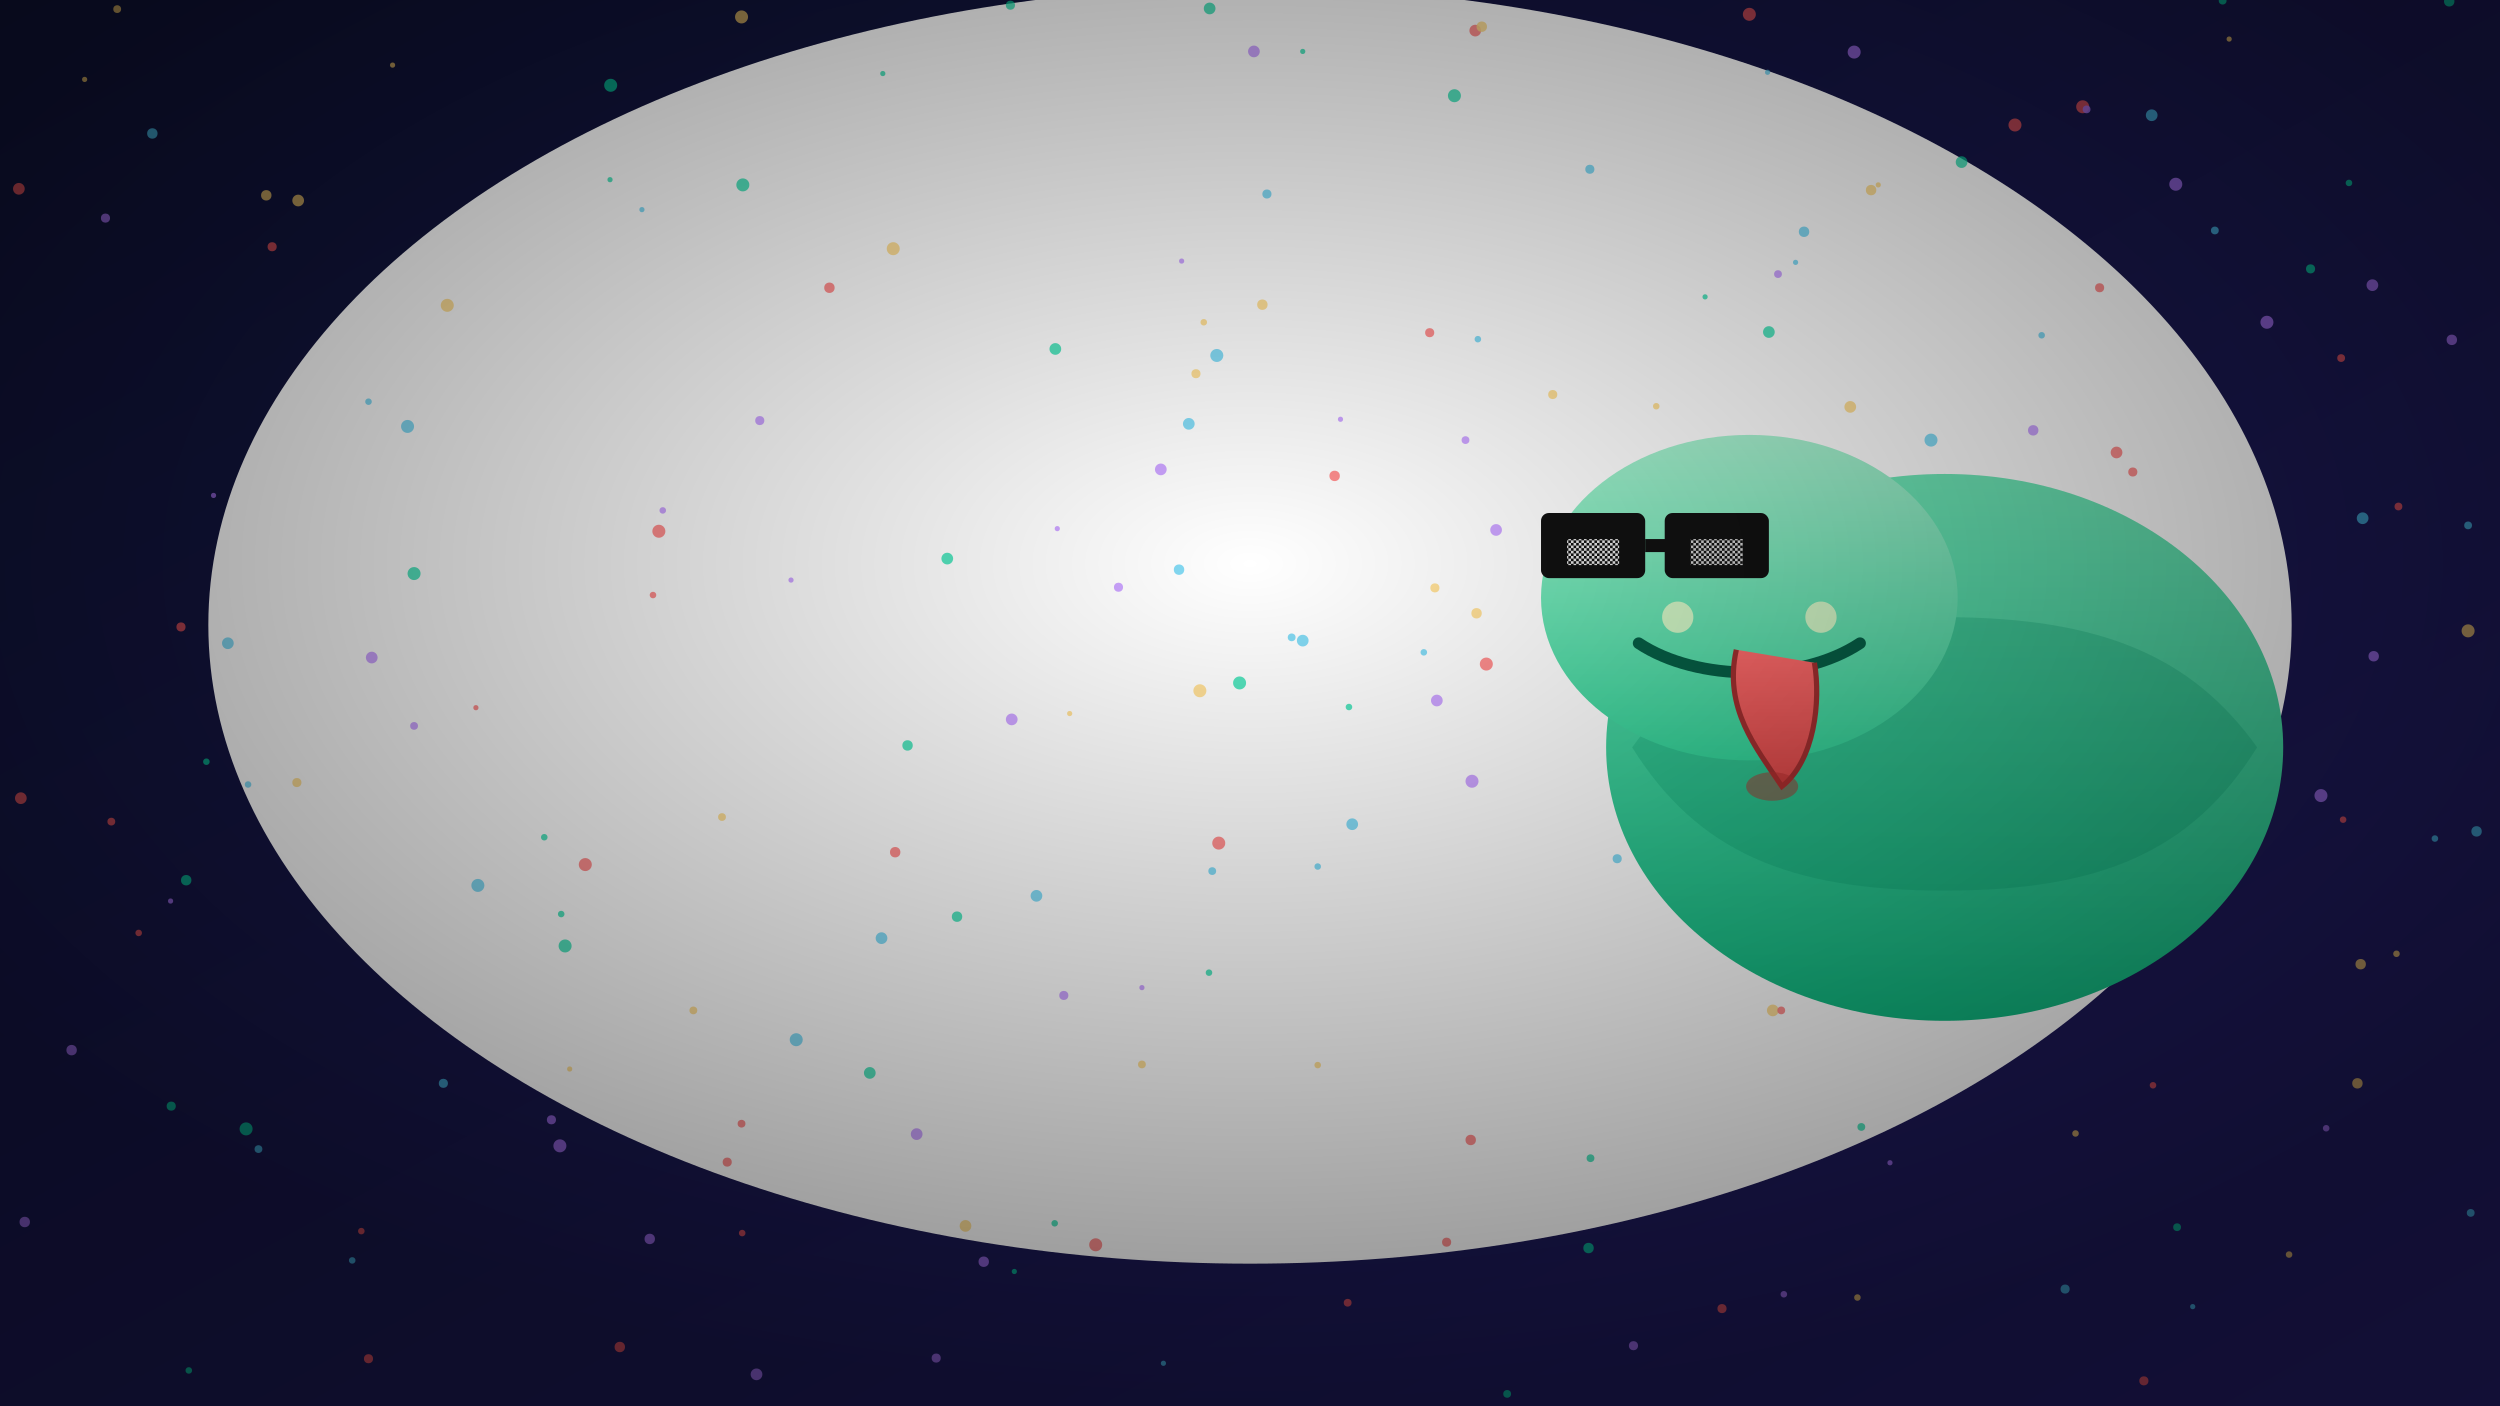 <svg xmlns="http://www.w3.org/2000/svg" width="3840" height="2160" viewBox="0 0 3840 2160">
  <defs>
    <linearGradient id="bg" x1="0" y1="0" x2="1" y2="1">
      <stop offset="0%" stop-color="#0e1233"/>
      <stop offset="100%" stop-color="#211b62"/>
    </linearGradient>
    <radialGradient id="vignette" cx="50%" cy="40%" r="60%">
      <stop offset="0%" stop-color="rgba(0,0,0,0)"/>
      <stop offset="100%" stop-color="rgba(0,0,0,0.45)"/>
    </radialGradient>
    <linearGradient id="shellGrad" x1="0" y1="0" x2="0" y2="1">
      <stop offset="0%" stop-color="#6ee7b7"/>
      <stop offset="100%" stop-color="#10b981"/>
    </linearGradient>
    <linearGradient id="skinGrad" x1="0" y1="0" x2="0" y2="1">
      <stop offset="0%" stop-color="#a7f3d0"/>
      <stop offset="100%" stop-color="#34d399"/>
    </linearGradient>
    <linearGradient id="tongueGrad" x1="0" y1="0" x2="0" y2="1">
      <stop offset="0%" stop-color="#ff6b6b"/>
      <stop offset="100%" stop-color="#d94747"/>
    </linearGradient>
    <filter id="soft" x="-20%" y="-20%" width="140%" height="140%">
      <feGaussianBlur stdDeviation="6"/>
    </filter>
    <filter id="drop" x="-20%" y="-20%" width="140%" height="140%">
      <feDropShadow dx="0" dy="6" stdDeviation="12" flood-color="#000" flood-opacity="0.5"/>
    </filter>
    <pattern id="pixel" width="8" height="8" patternUnits="userSpaceOnUse">
      <rect width="8" height="8" fill="#111"/>
      <rect width="4" height="4" fill="#fff" x="0" y="0"/>
      <rect width="4" height="4" fill="#fff" x="4" y="4"/>
    </pattern>
  </defs>

  <!-- background gradient -->
  <rect width="100%" height="100%" fill="url(#bg)"/>
  <!-- soft center spotlight for text zone -->
  <ellipse cx="1920" cy="960" rx="1600.0" ry="981.0" fill="#ffffff10" filter="url(#soft)"/>
  <!-- confetti sprinkles -->
  <g opacity="0.8">
      <circle cx="2619" cy="456" r="4" fill="#06d6a0" opacity="0.85"/>
      <circle cx="1003" cy="914" r="5" fill="#ff5a5a" opacity="0.85"/>
      <circle cx="2771" cy="356" r="8" fill="#4cc9f0" opacity="0.85"/>
      <circle cx="130" cy="122" r="4" fill="#ffd166" opacity="0.85"/>
      <circle cx="952" cy="2069" r="8" fill="#ff5a5a" opacity="0.85"/>
      <circle cx="2298" cy="814" r="9" fill="#b57aff" opacity="0.85"/>
      <circle cx="1718" cy="902" r="7" fill="#b57aff" opacity="0.85"/>
      <circle cx="1139" cy="26" r="10" fill="#ffd166" opacity="0.85"/>
      <circle cx="2859" cy="1731" r="6" fill="#06d6a0" opacity="0.85"/>
      <circle cx="636" cy="881" r="10" fill="#06d6a0" opacity="0.85"/>
      <circle cx="418" cy="379" r="7" fill="#ff5a5a" opacity="0.85"/>
      <circle cx="1470" cy="1408" r="8" fill="#06d6a0" opacity="0.85"/>
      <circle cx="3305" cy="177" r="9" fill="#4cc9f0" opacity="0.85"/>
      <circle cx="2196" cy="511" r="7" fill="#ff5a5a" opacity="0.85"/>
      <circle cx="2261" cy="1200" r="10" fill="#b57aff" opacity="0.85"/>
      <circle cx="3626" cy="1481" r="8" fill="#ffd166" opacity="0.85"/>
      <circle cx="2885" cy="284" r="4" fill="#ffd166" opacity="0.85"/>
      <circle cx="3166" cy="1185" r="4" fill="#ffd166" opacity="0.85"/>
      <circle cx="3549" cy="413" r="7" fill="#06d6a0" opacity="0.85"/>
      <circle cx="1857" cy="1494" r="5" fill="#06d6a0" opacity="0.85"/>
      <circle cx="1455" cy="858" r="9" fill="#06d6a0" opacity="0.85"/>
      <circle cx="2874" cy="292" r="8" fill="#ffd166" opacity="0.85"/>
      <circle cx="2187" cy="1002" r="5" fill="#4cc9f0" opacity="0.85"/>
      <circle cx="1554" cy="1105" r="9" fill="#b57aff" opacity="0.85"/>
      <circle cx="899" cy="1328" r="10" fill="#ff5a5a" opacity="0.85"/>
      <circle cx="938" cy="131" r="10" fill="#06d6a0" opacity="0.85"/>
      <circle cx="1643" cy="1096" r="4" fill="#ffd166" opacity="0.85"/>
      <circle cx="3740" cy="1288" r="5" fill="#4cc9f0" opacity="0.85"/>
      <circle cx="1620" cy="1879" r="5" fill="#06d6a0" opacity="0.85"/>
      <circle cx="571" cy="1010" r="9" fill="#b57aff" opacity="0.85"/>
      <circle cx="2207" cy="1076" r="9" fill="#b57aff" opacity="0.85"/>
      <circle cx="1754" cy="1635" r="6" fill="#ffd166" opacity="0.85"/>
      <circle cx="566" cy="2087" r="7" fill="#ff5a5a" opacity="0.85"/>
      <circle cx="3095" cy="192" r="10" fill="#ff5a5a" opacity="0.85"/>
      <circle cx="626" cy="655" r="10" fill="#4cc9f0" opacity="0.85"/>
      <circle cx="2442" cy="260" r="7" fill="#4cc9f0" opacity="0.85"/>
      <circle cx="2440" cy="1917" r="8" fill="#06d6a0" opacity="0.85"/>
      <circle cx="2266" cy="47" r="9" fill="#ff5a5a" opacity="0.85"/>
      <circle cx="2792" cy="1092" r="10" fill="#06d6a0" opacity="0.85"/>
      <circle cx="456" cy="1202" r="7" fill="#ffd166" opacity="0.85"/>
      <circle cx="1858" cy="13" r="9" fill="#06d6a0" opacity="0.85"/>
      <circle cx="2050" cy="731" r="8" fill="#ff5a5a" opacity="0.85"/>
      <circle cx="3565" cy="1222" r="10" fill="#b57aff" opacity="0.85"/>
      <circle cx="2494" cy="814" r="5" fill="#06d6a0" opacity="0.85"/>
      <circle cx="3123" cy="661" r="8" fill="#b57aff" opacity="0.85"/>
      <circle cx="3762" cy="2" r="8" fill="#06d6a0" opacity="0.85"/>
      <circle cx="2001" cy="79" r="4" fill="#06d6a0" opacity="0.85"/>
      <circle cx="3599" cy="1259" r="5" fill="#ff5a5a" opacity="0.85"/>
      <circle cx="986" cy="322" r="4" fill="#4cc9f0" opacity="0.85"/>
      <circle cx="3342" cy="283" r="10" fill="#b57aff" opacity="0.85"/>
      <circle cx="3136" cy="515" r="5" fill="#4cc9f0" opacity="0.85"/>
      <circle cx="2251" cy="676" r="6" fill="#b57aff" opacity="0.85"/>
      <circle cx="3573" cy="1733" r="5" fill="#b57aff" opacity="0.85"/>
      <circle cx="3093" cy="823" r="9" fill="#06d6a0" opacity="0.85"/>
      <circle cx="1634" cy="1529" r="7" fill="#b57aff" opacity="0.85"/>
      <circle cx="1849" cy="495" r="5" fill="#ffd166" opacity="0.85"/>
      <circle cx="262" cy="1384" r="4" fill="#b57aff" opacity="0.85"/>
      <circle cx="2268" cy="942" r="8" fill="#ffd166" opacity="0.85"/>
      <circle cx="29" cy="290" r="9" fill="#ff5a5a" opacity="0.85"/>
      <circle cx="937" cy="276" r="4" fill="#06d6a0" opacity="0.85"/>
      <circle cx="290" cy="2105" r="5" fill="#06d6a0" opacity="0.85"/>
      <circle cx="2740" cy="1988" r="5" fill="#b57aff" opacity="0.85"/>
      <circle cx="541" cy="1936" r="5" fill="#4cc9f0" opacity="0.85"/>
      <circle cx="3307" cy="1667" r="5" fill="#ff5a5a" opacity="0.85"/>
      <circle cx="397" cy="1765" r="6" fill="#4cc9f0" opacity="0.85"/>
      <circle cx="1683" cy="1912" r="10" fill="#ff5a5a" opacity="0.85"/>
      <circle cx="2758" cy="403" r="4" fill="#4cc9f0" opacity="0.85"/>
      <circle cx="2982" cy="1389" r="10" fill="#ff5a5a" opacity="0.85"/>
      <circle cx="1018" cy="784" r="5" fill="#b57aff" opacity="0.85"/>
      <circle cx="1837" cy="574" r="7" fill="#ffd166" opacity="0.85"/>
      <circle cx="1140" cy="1894" r="5" fill="#ff5a5a" opacity="0.85"/>
      <circle cx="1815" cy="401" r="4" fill="#b57aff" opacity="0.85"/>
      <circle cx="3424" cy="60" r="4" fill="#ffd166" opacity="0.85"/>
      <circle cx="681" cy="1664" r="7" fill="#4cc9f0" opacity="0.85"/>
      <circle cx="875" cy="1642" r="4" fill="#ffd166" opacity="0.85"/>
      <circle cx="1552" cy="8" r="7" fill="#06d6a0" opacity="0.85"/>
      <circle cx="3795" cy="1863" r="6" fill="#4cc9f0" opacity="0.85"/>
      <circle cx="2853" cy="1993" r="5" fill="#ffd166" opacity="0.85"/>
      <circle cx="1215" cy="891" r="4" fill="#b57aff" opacity="0.85"/>
      <circle cx="3013" cy="249" r="9" fill="#06d6a0" opacity="0.85"/>
      <circle cx="234" cy="205" r="8" fill="#4cc9f0" opacity="0.85"/>
      <circle cx="2059" cy="644" r="4" fill="#b57aff" opacity="0.85"/>
      <circle cx="328" cy="761" r="4" fill="#b57aff" opacity="0.85"/>
      <circle cx="278" cy="963" r="7" fill="#ff5a5a" opacity="0.85"/>
      <circle cx="3646" cy="1008" r="8" fill="#b57aff" opacity="0.85"/>
      <circle cx="162" cy="335" r="7" fill="#b57aff" opacity="0.85"/>
      <circle cx="2315" cy="2141" r="6" fill="#06d6a0" opacity="0.85"/>
      <circle cx="836" cy="1286" r="5" fill="#06d6a0" opacity="0.85"/>
      <circle cx="1621" cy="536" r="9" fill="#06d6a0" opacity="0.85"/>
      <circle cx="1872" cy="1295" r="10" fill="#ff5a5a" opacity="0.85"/>
      <circle cx="38" cy="1877" r="8" fill="#b57aff" opacity="0.85"/>
      <circle cx="409" cy="300" r="8" fill="#ffd166" opacity="0.85"/>
      <circle cx="2072" cy="1086" r="5" fill="#06d6a0" opacity="0.85"/>
      <circle cx="3608" cy="281" r="5" fill="#06d6a0" opacity="0.85"/>
      <circle cx="1167" cy="646" r="7" fill="#b57aff" opacity="0.85"/>
      <circle cx="2881" cy="1239" r="8" fill="#b57aff" opacity="0.85"/>
      <circle cx="32" cy="1226" r="9" fill="#ff5a5a" opacity="0.85"/>
      <circle cx="3596" cy="550" r="6" fill="#ff5a5a" opacity="0.85"/>
      <circle cx="3644" cy="438" r="9" fill="#b57aff" opacity="0.85"/>
      <circle cx="636" cy="1115" r="6" fill="#b57aff" opacity="0.85"/>
      <circle cx="862" cy="1404" r="5" fill="#06d6a0" opacity="0.85"/>
      <circle cx="2070" cy="2001" r="6" fill="#ff5a5a" opacity="0.85"/>
      <circle cx="378" cy="1734" r="10" fill="#06d6a0" opacity="0.85"/>
      <circle cx="180" cy="14" r="6" fill="#ffd166" opacity="0.85"/>
      <circle cx="2609" cy="1072" r="5" fill="#4cc9f0" opacity="0.85"/>
      <circle cx="2259" cy="1751" r="8" fill="#ff5a5a" opacity="0.85"/>
      <circle cx="458" cy="308" r="9" fill="#ffd166" opacity="0.85"/>
      <circle cx="2234" cy="147" r="10" fill="#06d6a0" opacity="0.85"/>
      <circle cx="2385" cy="606" r="7" fill="#ffd166" opacity="0.85"/>
      <circle cx="171" cy="1262" r="6" fill="#ff5a5a" opacity="0.85"/>
      <circle cx="3681" cy="1465" r="5" fill="#ffd166" opacity="0.85"/>
      <circle cx="2731" cy="421" r="6" fill="#b57aff" opacity="0.85"/>
      <circle cx="3621" cy="1664" r="8" fill="#ffd166" opacity="0.85"/>
      <circle cx="3791" cy="969" r="10" fill="#ffd166" opacity="0.85"/>
      <circle cx="3276" cy="725" r="7" fill="#ff5a5a" opacity="0.85"/>
      <circle cx="734" cy="1360" r="10" fill="#4cc9f0" opacity="0.85"/>
      <circle cx="3285" cy="1016" r="6" fill="#ffd166" opacity="0.85"/>
      <circle cx="3225" cy="442" r="7" fill="#ff5a5a" opacity="0.85"/>
      <circle cx="3516" cy="1927" r="5" fill="#ffd166" opacity="0.85"/>
      <circle cx="3344" cy="1885" r="6" fill="#06d6a0" opacity="0.85"/>
      <circle cx="3360" cy="932" r="5" fill="#ff5a5a" opacity="0.85"/>
      <circle cx="2703" cy="791" r="7" fill="#06d6a0" opacity="0.85"/>
      <circle cx="1141" cy="284" r="10" fill="#06d6a0" opacity="0.85"/>
      <circle cx="1438" cy="2086" r="7" fill="#b57aff" opacity="0.85"/>
      <circle cx="1356" cy="113" r="4" fill="#06d6a0" opacity="0.85"/>
      <circle cx="731" cy="1087" r="4" fill="#ff5a5a" opacity="0.85"/>
      <circle cx="2443" cy="1779" r="6" fill="#06d6a0" opacity="0.85"/>
      <circle cx="1787" cy="2094" r="4" fill="#4cc9f0" opacity="0.85"/>
      <circle cx="3684" cy="778" r="6" fill="#ff5a5a" opacity="0.85"/>
      <circle cx="2903" cy="1786" r="4" fill="#b57aff" opacity="0.85"/>
      <circle cx="3791" cy="807" r="6" fill="#4cc9f0" opacity="0.85"/>
      <circle cx="286" cy="1352" r="8" fill="#06d6a0" opacity="0.85"/>
      <circle cx="2717" cy="510" r="9" fill="#06d6a0" opacity="0.85"/>
      <circle cx="2077" cy="1266" r="9" fill="#4cc9f0" opacity="0.85"/>
      <circle cx="1336" cy="1648" r="9" fill="#06d6a0" opacity="0.85"/>
      <circle cx="2270" cy="521" r="5" fill="#4cc9f0" opacity="0.85"/>
      <circle cx="2723" cy="1552" r="9" fill="#ffd166" opacity="0.85"/>
      <circle cx="2521" cy="1232" r="7" fill="#b57aff" opacity="0.85"/>
      <circle cx="3414" cy="1" r="6" fill="#06d6a0" opacity="0.85"/>
      <circle cx="860" cy="1760" r="10" fill="#b57aff" opacity="0.85"/>
      <circle cx="2484" cy="1319" r="7" fill="#4cc9f0" opacity="0.85"/>
      <circle cx="1811" cy="875" r="8" fill="#4cc9f0" opacity="0.85"/>
      <circle cx="3251" cy="695" r="9" fill="#ff5a5a" opacity="0.85"/>
      <circle cx="1162" cy="2111" r="9" fill="#b57aff" opacity="0.85"/>
      <circle cx="1372" cy="382" r="10" fill="#ffd166" opacity="0.85"/>
      <circle cx="2755" cy="1271" r="5" fill="#ffd166" opacity="0.85"/>
      <circle cx="603" cy="100" r="4" fill="#ffd166" opacity="0.85"/>
      <circle cx="1946" cy="298" r="7" fill="#4cc9f0" opacity="0.85"/>
      <circle cx="3629" cy="796" r="9" fill="#4cc9f0" opacity="0.85"/>
      <circle cx="2024" cy="1636" r="5" fill="#ffd166" opacity="0.85"/>
      <circle cx="2687" cy="22" r="10" fill="#ff5a5a" opacity="0.85"/>
      <circle cx="3188" cy="1741" r="5" fill="#ffd166" opacity="0.85"/>
      <circle cx="3293" cy="2121" r="7" fill="#ff5a5a" opacity="0.85"/>
      <circle cx="2283" cy="1020" r="10" fill="#ff5a5a" opacity="0.85"/>
      <circle cx="1869" cy="546" r="10" fill="#4cc9f0" opacity="0.85"/>
      <circle cx="2734" cy="1299" r="10" fill="#4cc9f0" opacity="0.85"/>
      <circle cx="2509" cy="2067" r="7" fill="#b57aff" opacity="0.85"/>
      <circle cx="1826" cy="651" r="9" fill="#4cc9f0" opacity="0.85"/>
      <circle cx="1843" cy="1061" r="10" fill="#ffd166" opacity="0.85"/>
      <circle cx="3440" cy="1135" r="10" fill="#b57aff" opacity="0.85"/>
      <circle cx="1984" cy="979" r="6" fill="#4cc9f0" opacity="0.85"/>
      <circle cx="317" cy="1170" r="5" fill="#06d6a0" opacity="0.85"/>
      <circle cx="1375" cy="1309" r="8" fill="#ff5a5a" opacity="0.85"/>
      <circle cx="566" cy="617" r="5" fill="#4cc9f0" opacity="0.85"/>
      <circle cx="2842" cy="625" r="9" fill="#ffd166" opacity="0.85"/>
      <circle cx="263" cy="1699" r="7" fill="#06d6a0" opacity="0.85"/>
      <circle cx="2222" cy="1908" r="7" fill="#ff5a5a" opacity="0.85"/>
      <circle cx="847" cy="1720" r="7" fill="#b57aff" opacity="0.85"/>
      <circle cx="2848" cy="80" r="10" fill="#b57aff" opacity="0.85"/>
      <circle cx="1558" cy="1953" r="4" fill="#06d6a0" opacity="0.85"/>
      <circle cx="1223" cy="1597" r="10" fill="#4cc9f0" opacity="0.85"/>
      <circle cx="2204" cy="903" r="7" fill="#ffd166" opacity="0.85"/>
      <circle cx="1117" cy="1785" r="7" fill="#ff5a5a" opacity="0.85"/>
      <circle cx="1592" cy="1376" r="9" fill="#4cc9f0" opacity="0.85"/>
      <circle cx="2966" cy="676" r="10" fill="#4cc9f0" opacity="0.85"/>
      <circle cx="3766" cy="522" r="8" fill="#b57aff" opacity="0.85"/>
      <circle cx="110" cy="1613" r="8" fill="#b57aff" opacity="0.85"/>
      <circle cx="2715" cy="111" r="4" fill="#4cc9f0" opacity="0.85"/>
      <circle cx="555" cy="1891" r="5" fill="#ff5a5a" opacity="0.85"/>
      <circle cx="1065" cy="1552" r="6" fill="#ffd166" opacity="0.85"/>
      <circle cx="1862" cy="1338" r="6" fill="#4cc9f0" opacity="0.85"/>
      <circle cx="1139" cy="1726" r="6" fill="#ff5a5a" opacity="0.85"/>
      <circle cx="1926" cy="79" r="9" fill="#b57aff" opacity="0.85"/>
      <circle cx="213" cy="1433" r="5" fill="#ff5a5a" opacity="0.85"/>
      <circle cx="3199" cy="164" r="10" fill="#ff5a5a" opacity="0.85"/>
      <circle cx="1012" cy="816" r="10" fill="#ff5a5a" opacity="0.85"/>
      <circle cx="2544" cy="624" r="5" fill="#ffd166" opacity="0.85"/>
      <circle cx="1939" cy="468" r="8" fill="#ffd166" opacity="0.85"/>
      <circle cx="1904" cy="1049" r="10" fill="#06d6a0" opacity="0.85"/>
      <circle cx="687" cy="469" r="10" fill="#ffd166" opacity="0.85"/>
      <circle cx="1274" cy="442" r="8" fill="#ff5a5a" opacity="0.85"/>
      <circle cx="3804" cy="1277" r="8" fill="#4cc9f0" opacity="0.85"/>
      <circle cx="1624" cy="812" r="4" fill="#b57aff" opacity="0.85"/>
      <circle cx="2828" cy="994" r="4" fill="#06d6a0" opacity="0.85"/>
      <circle cx="3482" cy="495" r="10" fill="#b57aff" opacity="0.85"/>
      <circle cx="3205" cy="168" r="6" fill="#b57aff" opacity="0.85"/>
      <circle cx="1754" cy="1517" r="4" fill="#b57aff" opacity="0.85"/>
      <circle cx="2652" cy="1397" r="4" fill="#4cc9f0" opacity="0.85"/>
      <circle cx="3368" cy="2007" r="4" fill="#4cc9f0" opacity="0.85"/>
      <circle cx="1483" cy="1883" r="9" fill="#ffd166" opacity="0.85"/>
      <circle cx="1783" cy="721" r="9" fill="#b57aff" opacity="0.85"/>
      <circle cx="2664" cy="1106" r="8" fill="#b57aff" opacity="0.85"/>
      <circle cx="3172" cy="1980" r="7" fill="#4cc9f0" opacity="0.85"/>
      <circle cx="3382" cy="1099" r="6" fill="#ffd166" opacity="0.85"/>
      <circle cx="3402" cy="354" r="6" fill="#4cc9f0" opacity="0.85"/>
      <circle cx="998" cy="1903" r="8" fill="#b57aff" opacity="0.85"/>
      <circle cx="2736" cy="1552" r="6" fill="#ff5a5a" opacity="0.85"/>
      <circle cx="2024" cy="1331" r="5" fill="#4cc9f0" opacity="0.85"/>
      <circle cx="868" cy="1453" r="10" fill="#06d6a0" opacity="0.85"/>
      <circle cx="1394" cy="1145" r="8" fill="#06d6a0" opacity="0.85"/>
      <circle cx="2276" cy="41" r="8" fill="#ffd166" opacity="0.85"/>
      <circle cx="350" cy="988" r="9" fill="#4cc9f0" opacity="0.85"/>
      <circle cx="2001" cy="984" r="9" fill="#4cc9f0" opacity="0.85"/>
      <circle cx="2645" cy="2010" r="7" fill="#ff5a5a" opacity="0.85"/>
      <circle cx="381" cy="1205" r="5" fill="#4cc9f0" opacity="0.85"/>
      <circle cx="2833" cy="996" r="6" fill="#b57aff" opacity="0.85"/>
      <circle cx="1511" cy="1938" r="8" fill="#b57aff" opacity="0.85"/>
      <circle cx="1408" cy="1742" r="9" fill="#b57aff" opacity="0.85"/>
      <circle cx="1354" cy="1441" r="9" fill="#4cc9f0" opacity="0.85"/>
      <circle cx="1109" cy="1255" r="6" fill="#ffd166" opacity="0.85"/>
  </g>

  <!-- cartoon turtle (right side so left-middle remains readable) -->
  <g transform="translate(2227,388) scale(1)">
    <!-- shell -->
    <ellipse cx="760" cy="760" rx="520" ry="420" fill="url(#shellGrad)" filter="url(#drop)"/>
    <path d="M280,760 C380,620 520,560 760,560 C1000,560 1140,620 1240,760 C1140,920 1000,980 760,980 C520,980 380,920 280,760 Z"
          fill="#059669" opacity="0.25"/>
    <!-- head -->
    <ellipse cx="460" cy="530" rx="320" ry="250" fill="url(#skinGrad)" filter="url(#drop)"/>
    <!-- mouth -->
    <path d="M290,600 C380,660 540,660 630,600" stroke="#065f46" stroke-width="18" fill="none" stroke-linecap="round"/>
    <!-- tongue -->
    <path d="M440,610 C420,700 470,760 510,820 C560,780 570,690 560,630" fill="url(#tongueGrad)" stroke="#a12f2f" stroke-width="8"/>
    <ellipse cx="495" cy="820" rx="40" ry="22" fill="#b62e2e" opacity="0.5"/>

    <!-- pixel sunglasses -->
    <g transform="translate(310,470)">
      <rect x="-170" y="-70" width="160" height="100" fill="#111" rx="12" ry="12"/>
      <rect x="20" y="-70" width="160" height="100" fill="#111" rx="12" ry="12"/>
      <rect x="-130" y="-30" width="80" height="40" fill="url(#pixel)" opacity="0.9"/>
      <rect x="60" y="-30" width="80" height="40" fill="url(#pixel)" opacity="0.9"/>
      <rect x="-10" y="-30" width="40" height="20" fill="#111"/>
    </g>

    <!-- cheek highlights -->
    <circle cx="350" cy="560" r="24" fill="#ecfccb" opacity="0.8"/>
    <circle cx="570" cy="560" r="24" fill="#ecfccb" opacity="0.8"/>
  </g>

  <!-- vignette around edges -->
  <rect width="100%" height="100%" fill="url(#vignette)"/>
</svg>
